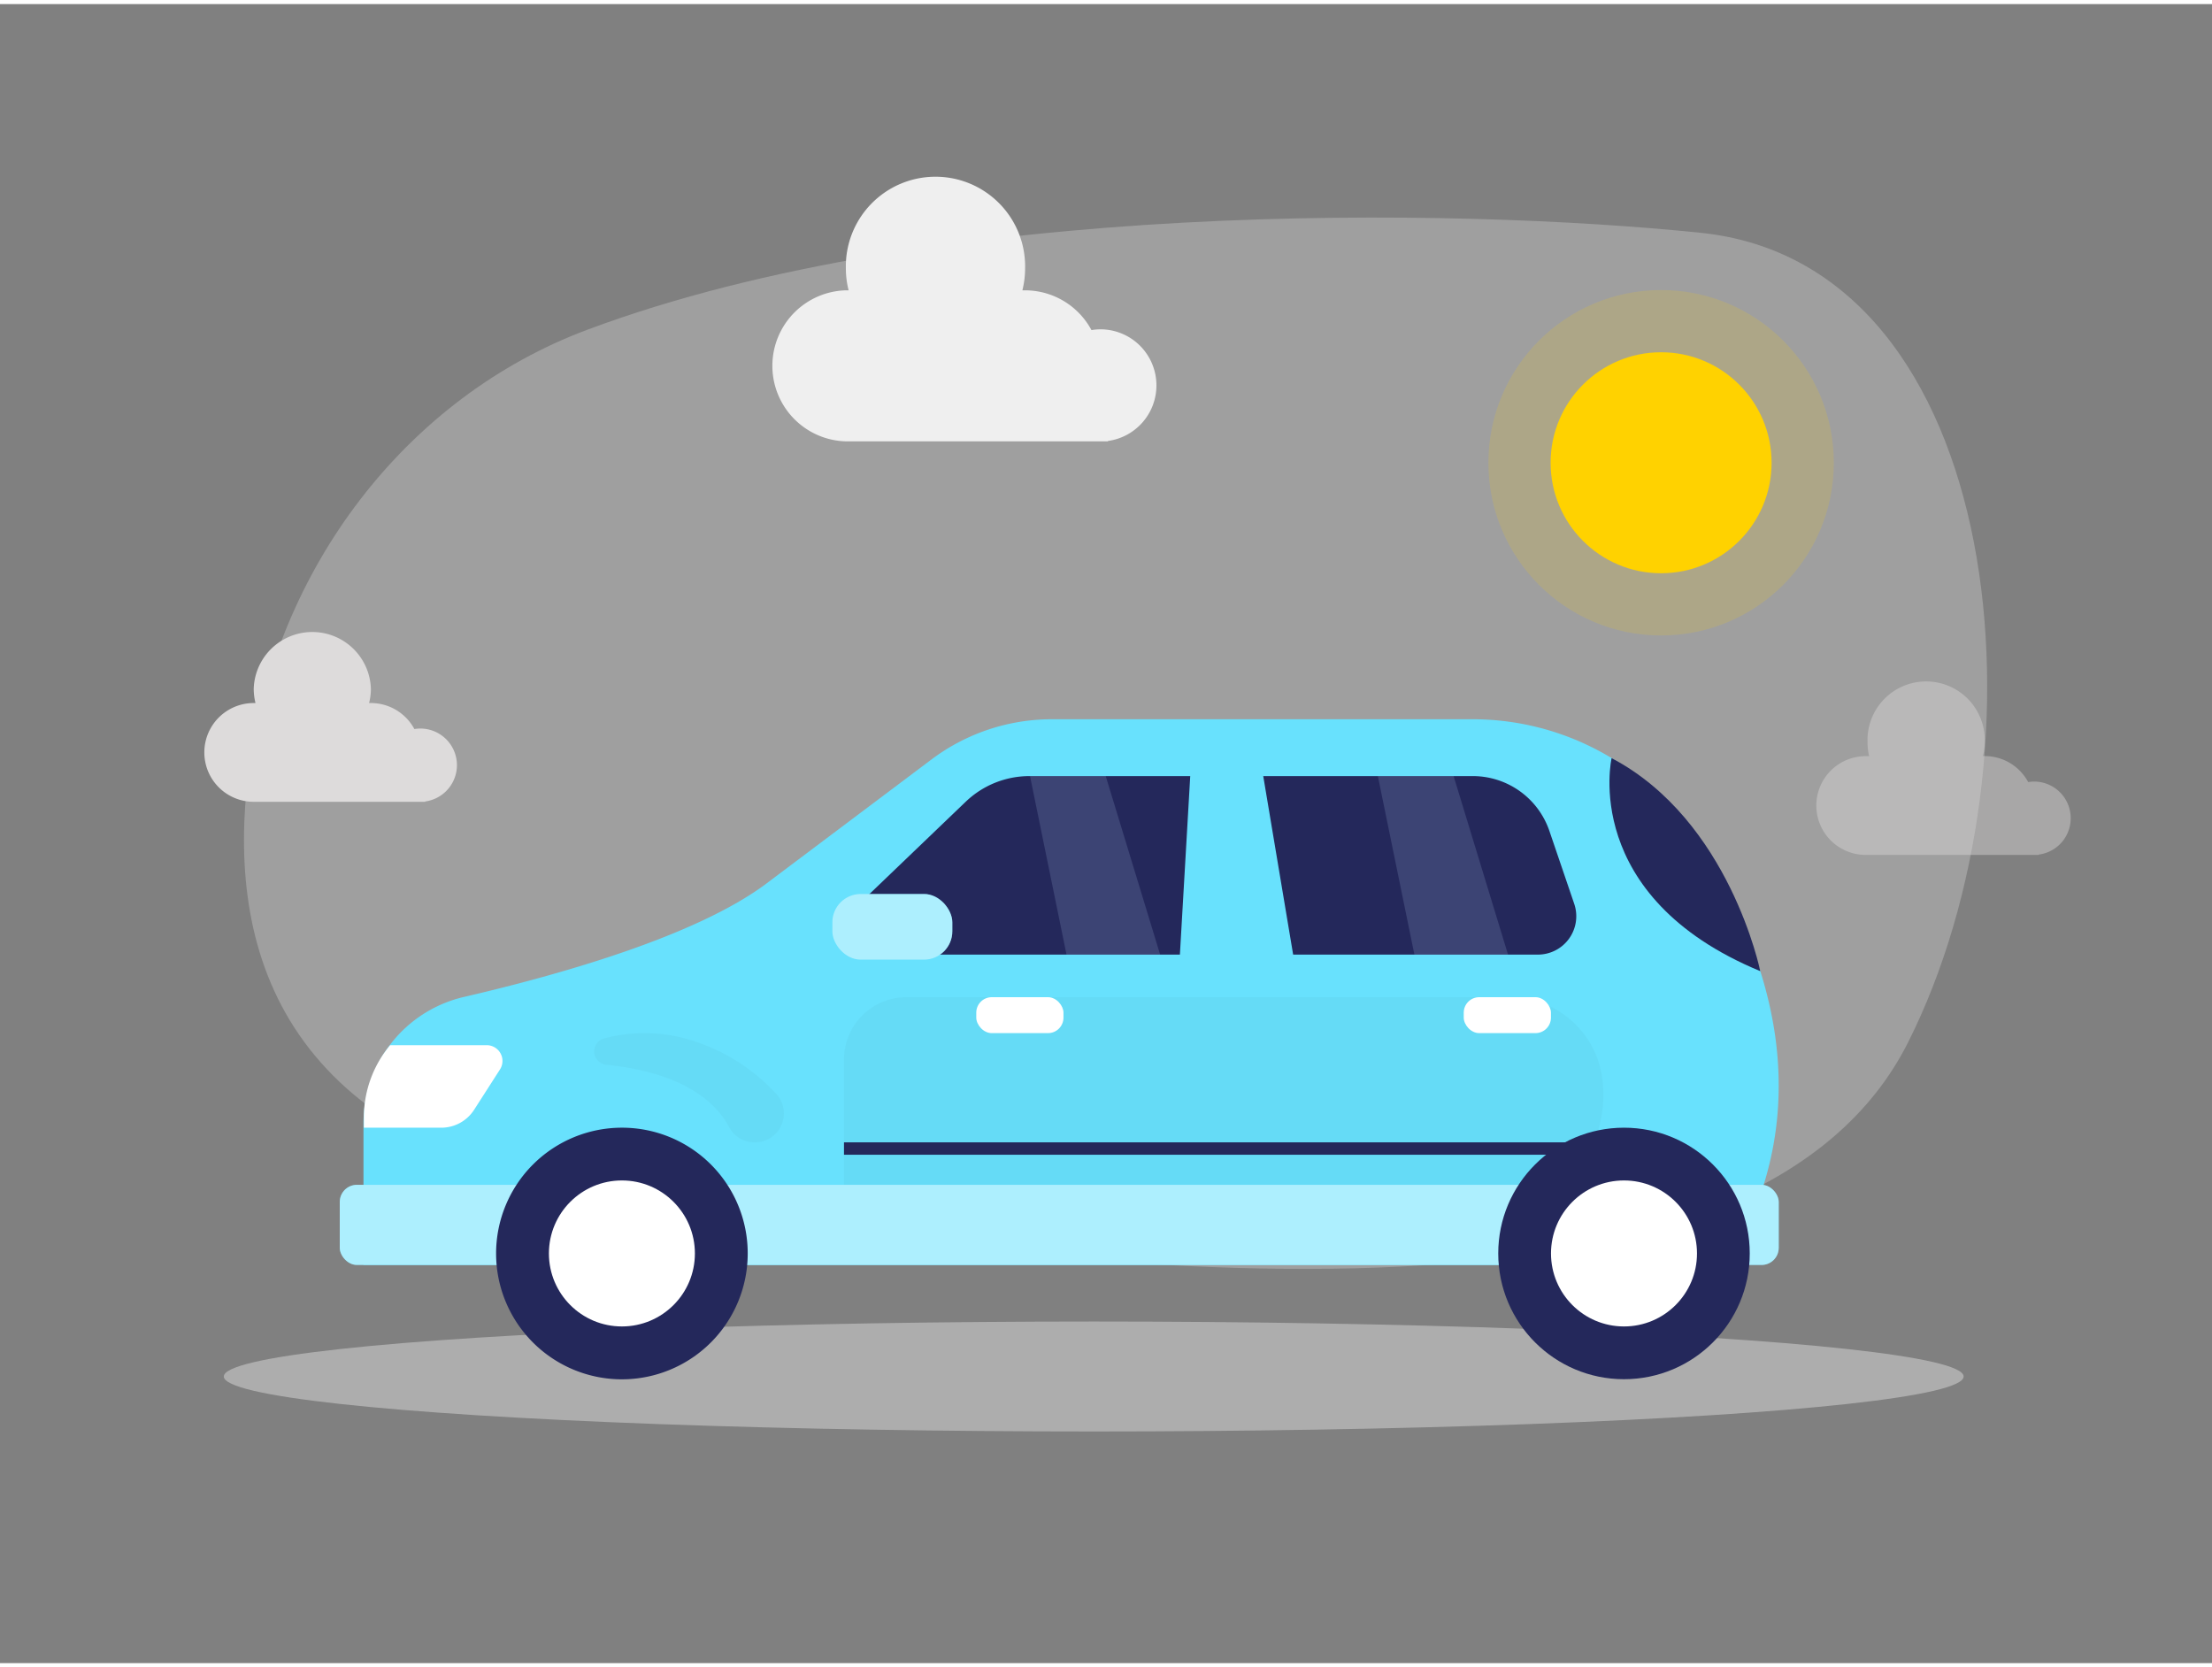 <svg id="Layer_1" data-name="Layer 1" xmlns="http://www.w3.org/2000/svg" viewBox="0 0 400 300" width="406" height="306" class="illustration styles_illustrationTablet__1DWOa"><rect x="0" y="0" width="400" height="300" fill="#808080" stroke="none"/><path d="M106.22,58.88C73.75,71,49.67,101.81,44.92,139.05c-4,31.39,5.56,66.07,61.84,75.95C216.27,234.22,318.83,239.7,345,187.83S363.14,47.11,307.57,41.36C263.39,36.79,169.62,35.17,106.22,58.88Z" fill="#e6e6e6" opacity="0.3"></path><path d="M374.45,147.21a6.62,6.62,0,0,0-6.63-6.62,6.23,6.23,0,0,0-1.06.09,8.92,8.92,0,0,0-7.86-4.7l-.33,0a10.4,10.4,0,0,0,.33-2.57,10.6,10.6,0,1,0-21.19,0A10.9,10.9,0,0,0,338,136l-.32,0a8.93,8.93,0,1,0,0,17.85h31v-.06A6.62,6.62,0,0,0,374.45,147.21Z" fill="#dddbdb" opacity="0.43"></path><ellipse cx="197.78" cy="248.17" rx="157.31" ry="9.94" fill="#e6e6e6" opacity="0.45"></ellipse><path d="M138.63,159l29.83-22.42a36.21,36.21,0,0,1,21.75-7.26h76a48.53,48.53,0,0,1,40.62,21.86c12.28,18.75,23.27,47.35,5.54,76.81H65.73V202.42a23.48,23.48,0,0,1,18.19-22.89C101,175.57,125.91,168.56,138.63,159Z" fill="#68e1fd"></path><path d="M152.62,213.51V190.86h0a11.28,11.28,0,0,1,11.28-11.28H272.84a16.92,16.92,0,0,1,17,15.54,22,22,0,0,1-2.73,12.95l-12.46,5.44Z" opacity="0.03"></path><rect x="61.44" y="213.51" width="260.21" height="14.49" rx="3.1" fill="#68e1fd"></rect><rect x="61.44" y="213.51" width="260.21" height="14.49" rx="3.1" fill="#fff" opacity="0.46"></rect><circle cx="293.67" cy="225.92" r="22.74" fill="#24285b"></circle><circle cx="293.67" cy="225.92" r="13.2" fill="#fff"></circle><path d="M135.21,225.92a22.75,22.75,0,1,1-22.75-22.74A22.72,22.72,0,0,1,135.21,225.92Z" fill="#24285b"></path><circle cx="112.46" cy="225.92" r="13.2" fill="#fff"></circle><path d="M174.64,144.23l-22,21.09a3.81,3.81,0,0,0,2.63,6.56H278.1a6.94,6.94,0,0,0,6.57-9.18l-4.49-13.18a14.64,14.64,0,0,0-13.86-9.92H186.16A16.66,16.66,0,0,0,174.64,144.23Z" fill="#24285b"></path><path d="M291.43,136.35s-5.76,25,26.88,38.52C318.31,174.87,312.78,147.59,291.43,136.35Z" fill="#24285b"></path><path d="M109.66,191.8a2.43,2.43,0,0,1-.36-4.78,28.59,28.59,0,0,1,17.14.83,34.59,34.59,0,0,1,14,9.29,5.23,5.23,0,0,1-3,8.61h0a5.26,5.26,0,0,1-5.59-2.67C129.83,199.21,124.34,193.28,109.66,191.8Z" opacity="0.03"></path><polygon points="215.42 136.35 212.97 178.67 234.98 178.67 227.89 136.35 215.42 136.35" fill="#68e1fd"></polygon><rect x="152.62" y="205.83" width="133.04" height="2.24" fill="#24285b"></rect><rect x="176.54" y="179.58" width="15.77" height="6.5" rx="2.8" fill="#fff"></rect><rect x="264.69" y="179.58" width="15.77" height="6.5" rx="2.8" fill="#fff"></rect><polygon points="249.16 139.6 255.77 171.88 272.7 171.88 262.86 139.6 249.16 139.6" fill="#bed9f4" opacity="0.16"></polygon><polygon points="186.26 139.6 192.86 171.88 209.79 171.88 199.95 139.6 186.26 139.6" fill="#bed9f4" opacity="0.16"></polygon><rect x="150.52" y="160.92" width="21.69" height="11.87" rx="5.12" fill="#68e1fd"></rect><rect x="150.52" y="160.92" width="21.69" height="11.87" rx="5.12" fill="#fff" opacity="0.46"></rect><path d="M70.48,188.26H88a2.85,2.85,0,0,1,2.41,4.39l-4.67,7.28a7.05,7.05,0,0,1-5.94,3.25h-14v-1.85a20.34,20.34,0,0,1,4.75-13.07Z" fill="#fff"></path><circle cx="300.38" cy="82.94" r="19.98" fill="#ffd200"></circle><circle cx="300.38" cy="82.94" r="31.23" fill="#ffd200" opacity="0.15"></circle><path d="M209.12,68.94A10.14,10.14,0,0,0,199,58.81a10.86,10.86,0,0,0-1.63.14,13.64,13.64,0,0,0-12-7.19l-.49,0a16.4,16.4,0,0,0,.49-3.93,16.21,16.21,0,1,0-32.41,0,15.91,15.91,0,0,0,.5,3.93c-.17,0-.33,0-.5,0a13.66,13.66,0,0,0,0,27.31h47.39V79A10.14,10.14,0,0,0,209.12,68.94Z" fill="#efefef"></path><path d="M82.63,137.65A6.63,6.63,0,0,0,76,131a7.47,7.47,0,0,0-1.07.09,8.93,8.93,0,0,0-7.86-4.7l-.33,0a10.34,10.34,0,0,0,.33-2.57,10.6,10.6,0,0,0-21.19,0,10.83,10.83,0,0,0,.32,2.57l-.32,0a8.93,8.93,0,0,0,0,17.86h31v-.06A6.64,6.64,0,0,0,82.63,137.65Z" fill="#dddbdb"></path></svg>